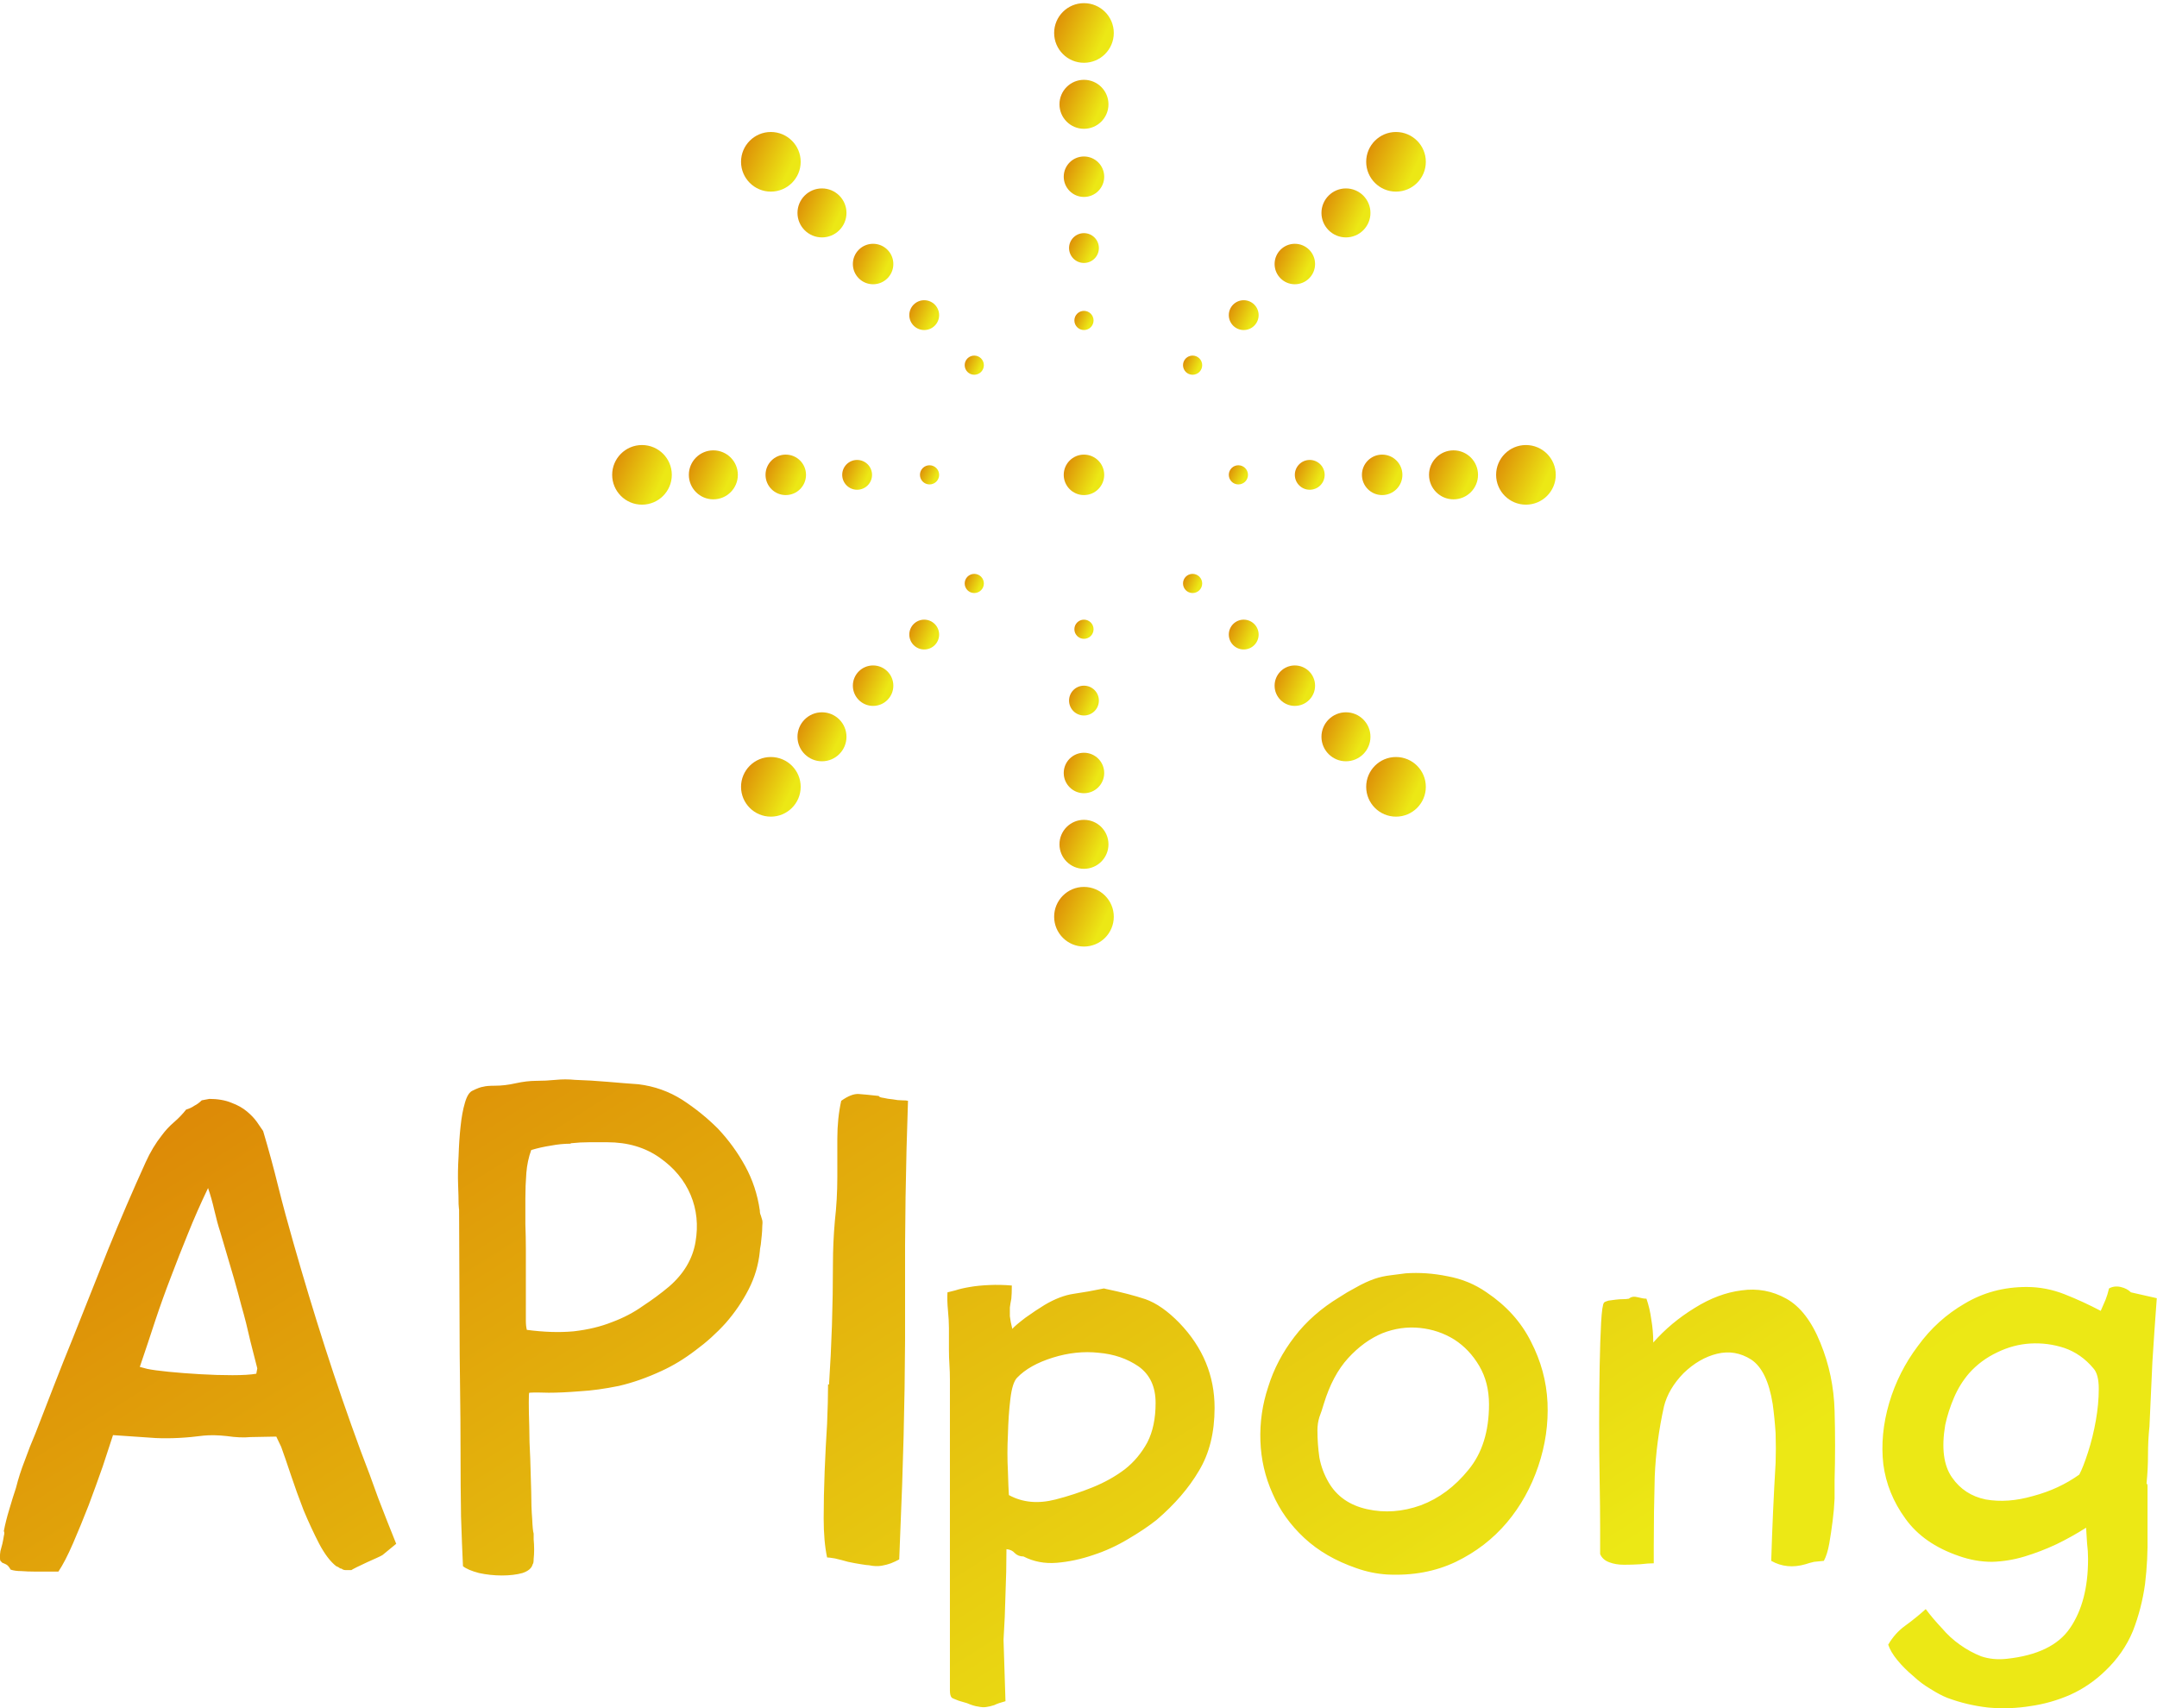 <svg data-v-423bf9ae="" xmlns="http://www.w3.org/2000/svg" viewBox="0 0 205.777 163" class="iconAbove"><!----><!----><defs data-v-423bf9ae=""><linearGradient data-v-423bf9ae="" gradientTransform="rotate(25)" id="2c379bd3-f5a3-4e32-af62-c8efcaaab906" x1="0%" y1="0%" x2="100%" y2="0%"><stop data-v-423bf9ae="" offset="0%" style="stop-color: rgb(219, 128, 5); stop-opacity: 1;"></stop><stop data-v-423bf9ae="" offset="100%" style="stop-color: rgb(236, 232, 21); stop-opacity: 1;"></stop></linearGradient></defs><g data-v-423bf9ae="" id="97dcece4-7b4c-43c9-96d9-e8a6ebc09030" fill="url(#2c379bd3-f5a3-4e32-af62-c8efcaaab906)" transform="matrix(4.65,0,0,4.65,-0.472,90.066)"><path d="M7.31 12.85L7.31 12.85L7.31 12.85Q7.27 12.85 7.20 12.85L7.20 12.85L7.20 12.85Q7.14 12.85 7.11 12.82L7.11 12.82L7.11 12.82Q7.08 12.82 7.06 12.80L7.06 12.80L7.06 12.80Q7.03 12.78 7 12.77L7 12.77L7 12.77Q6.82 12.63 6.65 12.31L6.65 12.31L6.65 12.31Q6.48 11.98 6.33 11.62L6.33 11.62L6.33 11.62Q6.19 11.26 6.07 10.90L6.07 10.90L6.07 10.90Q5.95 10.54 5.87 10.32L5.87 10.32L5.87 10.32Q5.82 10.22 5.77 10.11L5.77 10.11L5.24 10.12L5.24 10.12Q5.03 10.14 4.76 10.10L4.76 10.10L4.76 10.10Q4.49 10.07 4.28 10.09L4.28 10.09L4.28 10.09Q3.75 10.16 3.30 10.14L3.30 10.14L3.30 10.14Q2.86 10.11 2.42 10.08L2.42 10.08L2.42 10.08Q2.34 10.33 2.21 10.72L2.21 10.72L2.21 10.72Q2.07 11.12 1.92 11.52L1.92 11.52L1.92 11.52Q1.76 11.93 1.60 12.30L1.60 12.30L1.60 12.30Q1.44 12.67 1.30 12.88L1.30 12.88L1.30 12.88Q1.22 12.88 1.08 12.88L1.08 12.88L1.08 12.88Q0.95 12.88 0.81 12.88L0.81 12.88L0.81 12.88Q0.67 12.88 0.54 12.87L0.54 12.87L0.54 12.87Q0.41 12.87 0.32 12.84L0.32 12.84L0.32 12.84Q0.27 12.75 0.22 12.73L0.22 12.73L0.22 12.73Q0.18 12.71 0.15 12.70L0.15 12.70L0.15 12.70Q0.13 12.68 0.11 12.66L0.11 12.66L0.11 12.66Q0.10 12.64 0.10 12.57L0.10 12.57L0.10 12.57Q0.10 12.53 0.11 12.46L0.11 12.46L0.11 12.46Q0.13 12.39 0.15 12.31L0.15 12.31L0.15 12.31Q0.17 12.22 0.18 12.15L0.18 12.15L0.18 12.15Q0.20 12.08 0.18 12.05L0.18 12.05L0.18 12.05Q0.22 11.84 0.29 11.61L0.29 11.61L0.29 11.61Q0.36 11.37 0.43 11.16L0.43 11.16L0.43 11.16Q0.50 10.88 0.61 10.60L0.61 10.60L0.61 10.60Q0.71 10.32 0.83 10.04L0.83 10.04L0.83 10.04Q1.02 9.55 1.21 9.06L1.21 9.06L1.21 9.06Q1.40 8.57 1.60 8.08L1.60 8.08L1.60 8.08Q1.96 7.17 2.32 6.27L2.32 6.27L2.32 6.27Q2.69 5.36 3.09 4.48L3.09 4.48L3.09 4.48Q3.23 4.17 3.42 3.93L3.42 3.93L3.42 3.93Q3.53 3.78 3.67 3.66L3.67 3.66L3.67 3.66Q3.81 3.54 3.92 3.40L3.92 3.40L3.92 3.40Q4.02 3.37 4.09 3.32L4.09 3.32L4.09 3.32Q4.17 3.28 4.24 3.21L4.24 3.21L4.40 3.18L4.38 3.18L4.38 3.18Q4.66 3.18 4.85 3.26L4.85 3.26L4.85 3.26Q5.04 3.33 5.17 3.44L5.17 3.44L5.17 3.44Q5.29 3.54 5.37 3.65L5.37 3.65L5.37 3.65Q5.45 3.77 5.50 3.84L5.50 3.84L5.50 3.84Q5.67 4.41 5.81 4.98L5.81 4.98L5.81 4.98Q5.95 5.54 6.12 6.13L6.12 6.13L6.12 6.13Q6.43 7.22 6.77 8.28L6.77 8.28L6.77 8.28Q7.11 9.34 7.50 10.40L7.50 10.40L7.50 10.40Q7.69 10.89 7.86 11.37L7.86 11.37L7.86 11.37Q8.04 11.84 8.23 12.31L8.23 12.31L7.95 12.54L7.95 12.54Q7.92 12.56 7.83 12.60L7.83 12.60L7.83 12.60Q7.74 12.64 7.63 12.69L7.63 12.69L7.63 12.69Q7.52 12.74 7.42 12.79L7.42 12.79L7.42 12.79Q7.32 12.84 7.31 12.85ZM5.36 8.82L5.38 8.71L5.38 8.71Q5.29 8.36 5.24 8.16L5.24 8.16L5.24 8.16Q5.19 7.95 5.15 7.78L5.15 7.78L5.15 7.78Q5.11 7.62 5.05 7.41L5.05 7.41L5.05 7.41Q5.00 7.21 4.90 6.86L4.90 6.86L4.62 5.91L4.62 5.91Q4.56 5.73 4.50 5.47L4.50 5.47L4.50 5.47Q4.44 5.21 4.37 5.01L4.37 5.01L4.37 5.01Q4.14 5.49 3.96 5.94L3.96 5.94L3.96 5.94Q3.78 6.38 3.61 6.83L3.61 6.83L3.61 6.83Q3.44 7.27 3.29 7.72L3.29 7.72L3.29 7.72Q3.14 8.18 2.97 8.68L2.97 8.68L2.97 8.68Q3.08 8.71 3.12 8.72L3.12 8.72L3.12 8.72Q3.26 8.75 3.56 8.78L3.56 8.78L3.56 8.78Q3.86 8.81 4.21 8.83L4.21 8.83L4.21 8.83Q4.55 8.85 4.87 8.85L4.87 8.85L4.87 8.85Q5.19 8.85 5.36 8.82L5.36 8.82ZM9.60 12.77L9.60 12.77L9.60 12.77Q9.58 12.36 9.56 11.75L9.56 11.75L9.56 11.75Q9.55 11.14 9.55 10.46L9.55 10.46L9.55 10.46Q9.55 9.77 9.54 9.09L9.54 9.09L9.54 9.09Q9.53 8.40 9.53 7.83L9.53 7.83L9.52 5.43L9.52 5.43Q9.52 5.49 9.51 5.34L9.51 5.34L9.51 5.34Q9.51 5.19 9.50 4.94L9.50 4.94L9.50 4.94Q9.49 4.68 9.51 4.35L9.51 4.35L9.51 4.35Q9.52 4.03 9.55 3.75L9.55 3.75L9.55 3.75Q9.58 3.46 9.64 3.26L9.64 3.26L9.64 3.26Q9.70 3.05 9.80 3.01L9.80 3.01L9.80 3.01Q9.94 2.94 10.02 2.93L10.02 2.93L10.02 2.93Q10.09 2.91 10.26 2.91L10.26 2.91L10.26 2.91Q10.46 2.91 10.68 2.86L10.68 2.86L10.68 2.86Q10.91 2.81 11.10 2.81L11.10 2.81L11.10 2.81Q11.30 2.81 11.50 2.79L11.50 2.79L11.50 2.79Q11.70 2.77 11.90 2.79L11.90 2.79L11.90 2.79Q12.22 2.80 12.57 2.83L12.57 2.83L12.57 2.83Q12.91 2.86 13.20 2.88L13.20 2.88L13.20 2.88Q13.69 2.94 14.10 3.20L14.10 3.20L14.10 3.20Q14.50 3.46 14.83 3.79L14.83 3.79L14.83 3.79Q15.16 4.14 15.39 4.56L15.39 4.56L15.39 4.56Q15.62 4.98 15.69 5.47L15.69 5.47L15.69 5.47Q15.69 5.53 15.71 5.57L15.71 5.57L15.71 5.57Q15.72 5.61 15.74 5.67L15.74 5.67L15.74 5.67Q15.75 5.71 15.74 5.80L15.74 5.80L15.74 5.80Q15.74 5.88 15.73 5.98L15.73 5.98L15.73 5.98Q15.72 6.08 15.71 6.17L15.71 6.17L15.71 6.17Q15.69 6.27 15.69 6.31L15.69 6.31L15.69 6.31Q15.65 6.72 15.46 7.09L15.46 7.09L15.46 7.09Q15.27 7.46 14.99 7.78L14.99 7.78L14.99 7.78Q14.71 8.09 14.37 8.34L14.37 8.34L14.37 8.34Q14.03 8.60 13.68 8.76L13.68 8.76L13.68 8.76Q13.23 8.97 12.80 9.07L12.80 9.07L12.80 9.07Q12.36 9.16 12.00 9.18L12.00 9.18L12.00 9.18Q11.63 9.21 11.36 9.21L11.36 9.21L11.36 9.21Q11.09 9.20 10.96 9.21L10.96 9.21L10.96 9.21Q10.95 9.21 10.95 9.41L10.95 9.41L10.95 9.41Q10.95 9.60 10.96 9.91L10.96 9.91L10.96 9.91Q10.96 10.21 10.98 10.56L10.98 10.56L10.98 10.56Q10.99 10.92 11.00 11.24L11.00 11.24L11.00 11.24Q11.00 11.56 11.02 11.80L11.02 11.80L11.02 11.80Q11.03 12.04 11.05 12.10L11.05 12.10L11.05 12.10Q11.05 12.12 11.05 12.22L11.05 12.22L11.05 12.22Q11.06 12.32 11.06 12.43L11.06 12.43L11.06 12.43Q11.06 12.53 11.05 12.62L11.05 12.62L11.05 12.62Q11.05 12.71 11.03 12.73L11.03 12.73L11.03 12.73Q11.00 12.85 10.82 12.91L10.82 12.91L10.82 12.91Q10.64 12.96 10.40 12.96L10.40 12.96L10.40 12.96Q10.16 12.96 9.93 12.91L9.93 12.91L9.93 12.91Q9.70 12.85 9.60 12.77ZM11.82 4.09L11.80 4.10L11.80 4.10Q11.61 4.10 11.40 4.14L11.40 4.14L11.40 4.14Q11.20 4.17 11.00 4.23L11.00 4.23L11.00 4.23Q10.92 4.45 10.90 4.70L10.90 4.70L10.90 4.70Q10.88 4.96 10.88 5.22L10.88 5.22L10.88 5.22Q10.88 5.49 10.88 5.75L10.88 5.75L10.88 5.75Q10.89 6.02 10.89 6.26L10.89 6.26L10.89 7.18L10.89 7.18Q10.89 7.22 10.89 7.32L10.89 7.32L10.89 7.32Q10.89 7.41 10.89 7.51L10.89 7.51L10.89 7.51Q10.89 7.62 10.89 7.73L10.89 7.73L10.89 7.73Q10.89 7.84 10.91 7.92L10.91 7.92L10.91 7.92Q11.44 7.99 11.87 7.95L11.87 7.95L11.87 7.95Q12.31 7.90 12.66 7.76L12.66 7.76L12.66 7.76Q13.01 7.63 13.29 7.43L13.29 7.43L13.29 7.43Q13.58 7.24 13.83 7.03L13.83 7.03L13.83 7.03Q14.28 6.64 14.37 6.12L14.37 6.12L14.37 6.12Q14.46 5.60 14.27 5.15L14.27 5.15L14.27 5.15Q14.08 4.70 13.64 4.39L13.64 4.39L13.64 4.39Q13.19 4.07 12.56 4.07L12.56 4.07L12.56 4.07Q12.38 4.07 12.19 4.07L12.19 4.07L12.19 4.07Q12.01 4.07 11.82 4.09L11.82 4.09ZM17.07 12.59L17.07 12.59L17.07 12.59Q17.00 12.26 17.00 11.79L17.00 11.79L17.00 11.79Q17.00 11.33 17.02 10.82L17.02 10.82L17.02 10.82Q17.04 10.32 17.07 9.85L17.07 9.85L17.07 9.85Q17.09 9.38 17.09 9.04L17.09 9.04L17.11 9.04L17.11 9.04Q17.19 7.83 17.19 6.58L17.19 6.58L17.19 6.58Q17.19 6.13 17.23 5.68L17.23 5.68L17.23 5.68Q17.28 5.24 17.28 4.79L17.28 4.79L17.28 4.79Q17.28 4.41 17.28 4.00L17.28 4.00L17.28 4.00Q17.28 3.58 17.36 3.22L17.36 3.22L17.36 3.22Q17.57 3.07 17.72 3.08L17.72 3.08L17.72 3.08Q17.86 3.09 18.13 3.12L18.13 3.12L18.13 3.12Q18.14 3.15 18.23 3.16L18.23 3.16L18.23 3.16Q18.31 3.18 18.42 3.19L18.42 3.19L18.42 3.19Q18.52 3.21 18.61 3.21L18.61 3.21L18.61 3.21Q18.70 3.21 18.73 3.22L18.73 3.22L18.73 3.22Q18.66 5.21 18.67 7.16L18.67 7.16L18.67 7.16Q18.68 9.11 18.61 11.10L18.61 11.10L18.55 12.63L18.55 12.63Q18.48 12.67 18.38 12.71L18.38 12.71L18.38 12.71Q18.30 12.74 18.19 12.76L18.19 12.76L18.19 12.76Q18.07 12.78 17.93 12.75L17.93 12.75L17.93 12.75Q17.89 12.75 17.77 12.73L17.77 12.73L17.77 12.73Q17.64 12.71 17.50 12.68L17.50 12.68L17.50 12.68Q17.36 12.64 17.23 12.61L17.23 12.61L17.23 12.61Q17.11 12.59 17.07 12.59ZM20.87 7.90L20.87 7.90L20.87 7.90Q20.93 7.83 21.14 7.67L21.14 7.67L21.14 7.67Q21.35 7.52 21.53 7.41L21.53 7.41L21.53 7.41Q21.85 7.22 22.13 7.18L22.13 7.18L22.13 7.18Q22.41 7.14 22.75 7.07L22.75 7.07L22.79 7.08L22.79 7.08Q23.27 7.18 23.60 7.29L23.60 7.29L23.60 7.29Q23.94 7.41 24.30 7.78L24.30 7.78L24.30 7.78Q25.02 8.53 25.02 9.52L25.02 9.52L25.02 9.52Q25.02 10.28 24.70 10.81L24.70 10.81L24.70 10.81Q24.39 11.34 23.83 11.82L23.83 11.82L23.83 11.82Q23.59 12.01 23.25 12.21L23.25 12.21L23.25 12.21Q22.90 12.42 22.53 12.54L22.53 12.54L22.53 12.54Q22.15 12.67 21.78 12.70L21.78 12.70L21.78 12.70Q21.41 12.73 21.10 12.57L21.10 12.57L21.10 12.57Q20.99 12.57 20.92 12.50L20.92 12.50L20.92 12.50Q20.86 12.43 20.75 12.42L20.75 12.42L20.75 12.42Q20.75 12.88 20.73 13.35L20.73 13.35L20.73 13.35Q20.72 13.82 20.69 14.28L20.69 14.28L20.73 15.54L20.73 15.54Q20.58 15.58 20.50 15.62L20.50 15.62L20.50 15.62Q20.41 15.65 20.33 15.66L20.33 15.66L20.33 15.66Q20.26 15.67 20.17 15.65L20.17 15.65L20.17 15.65Q20.08 15.64 19.94 15.58L19.94 15.58L19.94 15.58Q19.91 15.57 19.77 15.53L19.77 15.53L19.77 15.53Q19.64 15.48 19.63 15.47L19.63 15.47L19.63 15.47Q19.59 15.43 19.59 15.32L19.59 15.32L19.59 9.38L19.59 9.38Q19.59 9.11 19.59 8.95L19.59 8.95L19.59 8.95Q19.59 8.78 19.58 8.63L19.58 8.63L19.58 8.63Q19.57 8.48 19.57 8.32L19.57 8.32L19.57 8.32Q19.57 8.15 19.57 7.88L19.57 7.88L19.57 7.88Q19.57 7.73 19.55 7.52L19.55 7.52L19.55 7.52Q19.53 7.31 19.54 7.15L19.54 7.15L19.54 7.15Q19.59 7.14 19.70 7.11L19.70 7.11L19.70 7.11Q19.82 7.07 20.00 7.04L20.00 7.04L20.00 7.04Q20.17 7.01 20.40 7L20.40 7L20.40 7Q20.62 6.99 20.86 7.01L20.86 7.01L20.86 7.01Q20.86 7.18 20.85 7.28L20.85 7.28L20.85 7.28Q20.83 7.38 20.82 7.46L20.82 7.46L20.82 7.46Q20.82 7.55 20.82 7.64L20.82 7.64L20.82 7.64Q20.83 7.74 20.87 7.90ZM20.80 11.31L20.80 11.31L20.80 11.31Q21.22 11.54 21.76 11.40L21.76 11.40L21.76 11.40Q22.15 11.30 22.52 11.15L22.52 11.15L22.52 11.15Q22.89 11.00 23.18 10.78L23.18 10.78L23.18 10.78Q23.46 10.56 23.64 10.23L23.64 10.23L23.64 10.23Q23.81 9.90 23.81 9.42L23.81 9.42L23.81 9.42Q23.81 8.92 23.46 8.67L23.46 8.67L23.46 8.67Q23.11 8.43 22.64 8.39L22.64 8.39L22.64 8.39Q22.18 8.34 21.70 8.49L21.70 8.49L21.70 8.49Q21.22 8.64 20.97 8.90L20.97 8.90L20.97 8.90Q20.87 9.00 20.83 9.34L20.83 9.34L20.83 9.34Q20.79 9.67 20.78 10.07L20.78 10.07L20.78 10.07Q20.76 10.46 20.78 10.82L20.78 10.82L20.78 10.82Q20.79 11.17 20.80 11.31ZM28.94 6.76L28.94 6.76L28.94 6.76Q29.36 6.73 29.80 6.82L29.80 6.82L29.80 6.82Q30.24 6.90 30.60 7.15L30.60 7.15L30.60 7.15Q31.21 7.56 31.51 8.16L31.51 8.16L31.51 8.16Q31.82 8.76 31.85 9.41L31.85 9.41L31.85 9.41Q31.88 10.07 31.66 10.72L31.66 10.72L31.66 10.72Q31.44 11.37 31.02 11.87L31.02 11.87L31.02 11.87Q30.59 12.38 29.97 12.68L29.97 12.68L29.97 12.68Q29.34 12.98 28.56 12.94L28.56 12.94L28.56 12.94Q28.24 12.92 27.93 12.81L27.93 12.81L27.93 12.81Q27.29 12.59 26.86 12.19L26.86 12.19L26.86 12.19Q26.43 11.79 26.21 11.28L26.21 11.28L26.21 11.28Q25.98 10.77 25.96 10.20L25.96 10.20L25.96 10.20Q25.94 9.63 26.12 9.09L26.12 9.09L26.12 9.09Q26.29 8.54 26.66 8.06L26.66 8.06L26.66 8.06Q27.02 7.59 27.58 7.25L27.58 7.25L27.58 7.25Q27.73 7.15 27.92 7.05L27.92 7.05L27.92 7.05Q28.11 6.94 28.31 6.87L28.31 6.87L28.31 6.87Q28.46 6.82 28.63 6.80L28.63 6.80L28.63 6.80Q28.80 6.78 28.94 6.76ZM30.65 9.45L30.65 9.45L30.65 9.45Q30.65 9.00 30.45 8.66L30.45 8.66L30.45 8.66Q30.25 8.32 29.94 8.12L29.94 8.12L29.94 8.12Q29.62 7.92 29.23 7.88L29.23 7.88L29.23 7.88Q28.84 7.84 28.46 7.99L28.46 7.99L28.46 7.99Q28.08 8.15 27.76 8.50L27.76 8.50L27.76 8.50Q27.44 8.85 27.26 9.44L27.26 9.44L27.26 9.44Q27.22 9.58 27.17 9.71L27.17 9.71L27.17 9.71Q27.13 9.84 27.13 9.98L27.13 9.98L27.13 9.98Q27.13 10.26 27.17 10.54L27.17 10.54L27.17 10.54Q27.22 10.81 27.36 11.05L27.36 11.05L27.36 11.05Q27.61 11.48 28.15 11.60L28.15 11.60L28.15 11.60Q28.69 11.72 29.25 11.52L29.25 11.52L29.25 11.52Q29.81 11.31 30.23 10.79L30.23 10.79L30.23 10.79Q30.65 10.28 30.65 9.45ZM37.52 12.66L37.52 12.66L37.52 12.66Q37.42 12.67 37.32 12.68L37.32 12.68L37.32 12.68Q37.23 12.70 37.14 12.73L37.14 12.73L37.14 12.73Q36.76 12.84 36.44 12.66L36.44 12.66L36.44 12.66Q36.47 11.66 36.53 10.65L36.53 10.65L36.53 10.65Q36.54 10.36 36.53 10.04L36.53 10.04L36.53 10.04Q36.51 9.73 36.47 9.44L36.47 9.44L36.47 9.44Q36.36 8.75 36.03 8.53L36.03 8.53L36.03 8.53Q35.70 8.32 35.33 8.41L35.33 8.41L35.33 8.41Q34.96 8.50 34.64 8.81L34.64 8.81L34.64 8.81Q34.33 9.13 34.24 9.49L34.24 9.49L34.24 9.49Q34.08 10.21 34.05 10.93L34.05 10.93L34.05 10.93Q34.03 11.66 34.03 12.38L34.03 12.38L34.03 12.71L34.03 12.71Q33.92 12.71 33.75 12.73L33.75 12.73L33.75 12.73Q33.59 12.74 33.42 12.74L33.42 12.74L33.42 12.74Q33.25 12.74 33.12 12.69L33.12 12.69L33.12 12.69Q32.98 12.64 32.93 12.52L32.93 12.52L32.93 12.52Q32.93 12.40 32.93 11.99L32.93 11.99L32.93 11.99Q32.93 11.58 32.92 11.02L32.92 11.02L32.92 11.02Q32.91 10.46 32.91 9.84L32.91 9.84L32.91 9.84Q32.91 9.21 32.92 8.67L32.92 8.67L32.92 8.67Q32.93 8.13 32.95 7.77L32.95 7.77L32.95 7.77Q32.97 7.41 33.01 7.36L33.01 7.36L33.01 7.36Q33.03 7.34 33.10 7.32L33.10 7.32L33.10 7.32Q33.17 7.31 33.25 7.30L33.25 7.30L33.25 7.30Q33.33 7.29 33.40 7.29L33.40 7.29L33.40 7.29Q33.47 7.29 33.52 7.28L33.52 7.28L33.52 7.28Q33.59 7.22 33.70 7.25L33.70 7.25L33.70 7.25Q33.81 7.28 33.88 7.28L33.88 7.28L33.88 7.28Q33.95 7.48 33.98 7.71L33.98 7.71L33.98 7.71Q34.02 7.94 34.02 8.18L34.02 8.18L34.02 8.18Q34.38 7.77 34.87 7.47L34.87 7.47L34.87 7.47Q35.35 7.17 35.83 7.11L35.83 7.11L35.83 7.11Q36.32 7.04 36.75 7.28L36.75 7.28L36.75 7.28Q37.18 7.52 37.45 8.19L37.45 8.19L37.45 8.19Q37.72 8.85 37.74 9.58L37.74 9.58L37.74 9.58Q37.76 10.30 37.74 11.00L37.74 11.00L37.74 11.00Q37.74 11.14 37.74 11.38L37.74 11.38L37.74 11.38Q37.73 11.61 37.70 11.84L37.70 11.84L37.70 11.84Q37.67 12.08 37.63 12.31L37.63 12.31L37.63 12.31Q37.59 12.53 37.52 12.66ZM42.76 10.89L42.76 10.89L42.76 10.89Q42.84 10.74 42.94 10.43L42.94 10.43L42.94 10.43Q43.04 10.12 43.10 9.78L43.10 9.78L43.10 9.78Q43.16 9.44 43.16 9.13L43.16 9.13L43.16 9.13Q43.16 8.83 43.05 8.71L43.05 8.71L43.05 8.71Q42.80 8.41 42.45 8.29L42.45 8.29L42.45 8.29Q42.11 8.18 41.76 8.20L41.76 8.20L41.76 8.20Q41.41 8.22 41.08 8.38L41.08 8.38L41.08 8.38Q40.74 8.54 40.50 8.81L40.50 8.81L40.50 8.81Q40.31 9.03 40.19 9.31L40.19 9.31L40.19 9.31Q40.07 9.59 40.01 9.87L40.01 9.87L40.01 9.87Q39.89 10.58 40.15 10.95L40.15 10.95L40.15 10.95Q40.40 11.31 40.84 11.40L40.84 11.40L40.84 11.40Q41.29 11.48 41.81 11.33L41.81 11.33L41.81 11.33Q42.34 11.19 42.76 10.89ZM38.84 14.38L38.84 14.38L38.84 14.38Q38.98 14.14 39.19 13.99L39.19 13.99L39.19 13.99Q39.41 13.83 39.61 13.65L39.61 13.65L39.61 13.65Q39.76 13.85 39.94 14.04L39.94 14.04L39.94 14.04Q40.11 14.24 40.31 14.38L40.31 14.38L40.31 14.38Q40.52 14.53 40.75 14.62L40.75 14.62L40.75 14.62Q40.99 14.70 41.27 14.67L41.27 14.67L41.27 14.67Q42.21 14.57 42.57 14.04L42.57 14.04L42.57 14.04Q42.94 13.50 42.94 12.63L42.94 12.63L42.94 12.61L42.94 12.61Q42.94 12.46 42.92 12.30L42.92 12.30L42.92 12.30Q42.91 12.14 42.90 11.98L42.90 11.98L42.90 11.98Q42.60 12.17 42.29 12.32L42.29 12.32L42.29 12.32Q41.97 12.47 41.64 12.57L41.64 12.57L41.64 12.57Q41.31 12.67 40.97 12.68L40.97 12.68L40.97 12.68Q40.63 12.68 40.29 12.56L40.29 12.56L40.29 12.56Q39.56 12.31 39.19 11.79L39.19 11.79L39.19 11.79Q38.82 11.28 38.74 10.68L38.74 10.68L38.74 10.68Q38.67 10.07 38.86 9.42L38.86 9.42L38.86 9.42Q39.05 8.78 39.45 8.25L39.45 8.25L39.45 8.25Q39.84 7.71 40.41 7.38L40.41 7.38L40.41 7.38Q40.98 7.04 41.68 7.04L41.68 7.04L41.68 7.04Q42.08 7.04 42.46 7.19L42.46 7.19L42.46 7.19Q42.84 7.34 43.20 7.53L43.20 7.53L43.20 7.53Q43.25 7.41 43.30 7.30L43.30 7.30L43.30 7.30Q43.34 7.20 43.37 7.07L43.37 7.07L43.37 7.07Q43.48 7.01 43.61 7.04L43.61 7.04L43.61 7.04Q43.74 7.07 43.82 7.15L43.82 7.15L44.35 7.27L44.35 7.27Q44.30 7.94 44.26 8.58L44.26 8.58L44.26 8.58Q44.23 9.23 44.20 9.90L44.20 9.90L44.20 9.90Q44.17 10.18 44.17 10.48L44.17 10.48L44.17 10.48Q44.17 10.78 44.14 11.07L44.14 11.07L44.14 11.07Q44.16 11.09 44.16 11.12L44.16 11.12L44.16 11.12Q44.16 11.61 44.16 12.12L44.16 12.12L44.16 12.12Q44.17 12.63 44.11 13.13L44.11 13.13L44.11 13.13Q44.04 13.64 43.86 14.10L43.86 14.10L43.86 14.10Q43.67 14.56 43.29 14.92L43.29 14.92L43.29 14.92Q42.97 15.23 42.57 15.41L42.57 15.41L42.57 15.41Q42.18 15.58 41.76 15.64L41.76 15.64L41.76 15.64Q41.33 15.71 40.89 15.67L40.89 15.67L40.89 15.67Q40.45 15.62 40.05 15.47L40.05 15.47L40.05 15.47Q39.90 15.41 39.71 15.29L39.71 15.29L39.71 15.29Q39.52 15.18 39.35 15.02L39.35 15.02L39.35 15.02Q39.17 14.87 39.03 14.70L39.03 14.70L39.03 14.70Q38.89 14.53 38.84 14.38Z"></path></g><defs data-v-423bf9ae=""><linearGradient data-v-423bf9ae="" gradientTransform="rotate(25)" id="3434975a-8dd9-4a33-ab70-03a69b0ab60d" x1="0%" y1="0%" x2="100%" y2="0%"><stop data-v-423bf9ae="" offset="0%" style="stop-color: rgb(219, 128, 5); stop-opacity: 1;"></stop><stop data-v-423bf9ae="" offset="100%" style="stop-color: rgb(236, 232, 21); stop-opacity: 1;"></stop></linearGradient></defs><g data-v-423bf9ae="" id="8c940d9f-329e-4caa-874e-26a5c43ac8f7" transform="matrix(1.016,0,0,1.016,52.915,-6.1)" stroke="none" fill="url(#3434975a-8dd9-4a33-ab70-03a69b0ab60d)"><circle cx="49.7" cy="50.6" r="1.9"></circle><circle cx="49.7" cy="36.1" r=".9"></circle><circle cx="49.7" cy="29.3" r="1.4"></circle><circle cx="49.7" cy="22.6" r="1.9"></circle><circle cx="49.7" cy="15.8" r="2.3"></circle><circle cx="49.7" cy="9.1" r="2.8"></circle><circle cx="39.4" cy="40.3" r=".9"></circle><circle cx="34.7" cy="35.6" r="1.4"></circle><circle cx="29.9" cy="30.8" r="1.9"></circle><circle cx="25.1" cy="26" r="2.3"></circle><circle cx="20.3" cy="21.2" r="2.8"></circle><g><circle cx="35.2" cy="50.6" r=".9"></circle><circle cx="28.4" cy="50.6" r="1.4"></circle><circle cx="21.7" cy="50.6" r="1.9"></circle><circle cx="14.9" cy="50.6" r="2.3"></circle><circle cx="8.2" cy="50.6" r="2.8"></circle></g><g><circle cx="39.4" cy="60.8" r=".9"></circle><circle cx="34.7" cy="65.6" r="1.4"></circle><circle cx="29.9" cy="70.4" r="1.9"></circle><circle cx="25.1" cy="75.2" r="2.3"></circle><circle cx="20.3" cy="79.9" r="2.8"></circle></g><g><circle cx="49.7" cy="65.1" r=".9"></circle><circle cx="49.7" cy="71.8" r="1.4"></circle><circle cx="49.7" cy="78.6" r="1.9"></circle><circle cx="49.7" cy="85.3" r="2.3"></circle><circle cx="49.7" cy="92.1" r="2.8"></circle></g><g><circle cx="59.9" cy="60.8" r=".9"></circle><circle cx="64.7" cy="65.6" r="1.4"></circle><circle cx="69.5" cy="70.4" r="1.9"></circle><circle cx="74.3" cy="75.2" r="2.3"></circle><circle cx="79" cy="79.9" r="2.8"></circle></g><g><circle cx="64.2" cy="50.6" r=".9"></circle><circle cx="70.9" cy="50.6" r="1.4"></circle><circle cx="77.7" cy="50.6" r="1.9"></circle><circle cx="84.4" cy="50.6" r="2.3"></circle><circle cx="91.2" cy="50.6" r="2.8"></circle></g><g><circle cx="59.9" cy="40.3" r=".9"></circle><circle cx="64.7" cy="35.6" r="1.4"></circle><circle cx="69.5" cy="30.8" r="1.9"></circle><circle cx="74.3" cy="26" r="2.3"></circle><circle cx="79" cy="21.2" r="2.8"></circle></g></g><!----></svg>